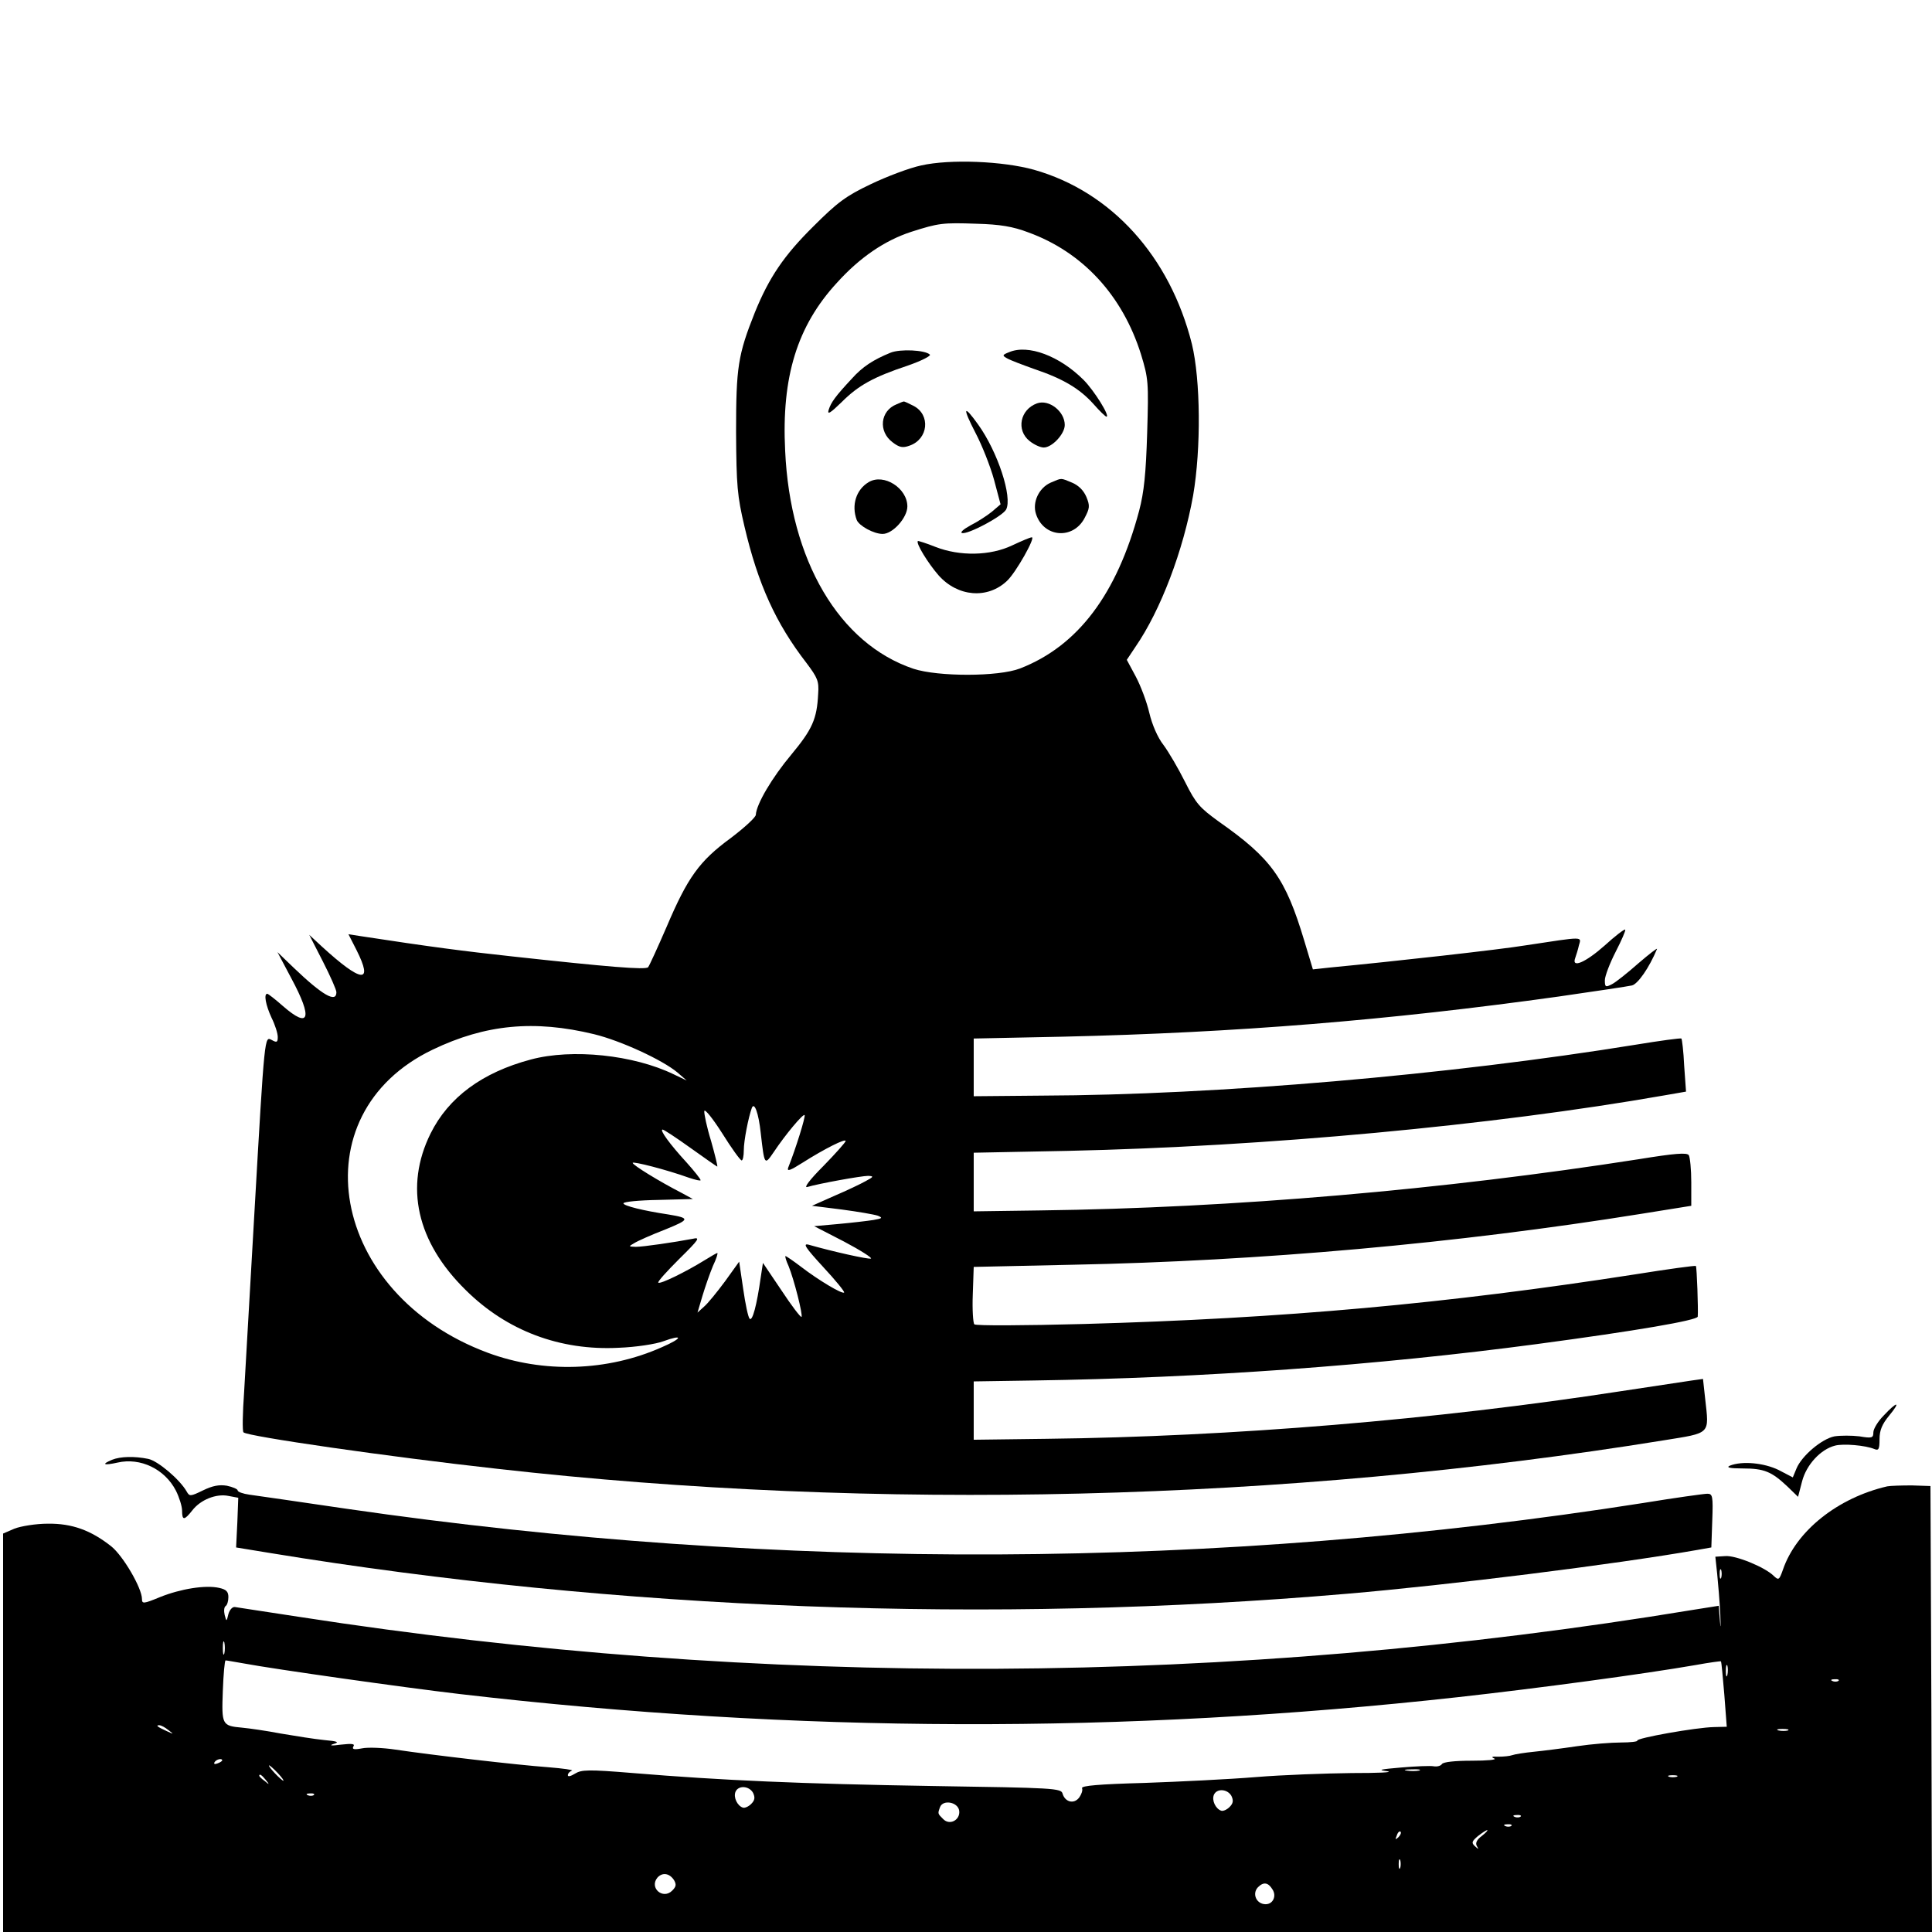 <?xml version="1.0" standalone="no"?>
<!DOCTYPE svg PUBLIC "-//W3C//DTD SVG 20010904//EN"
 "http://www.w3.org/TR/2001/REC-SVG-20010904/DTD/svg10.dtd">
<svg version="1.0" xmlns="http://www.w3.org/2000/svg"
 width="626pt" height="626pt" viewBox="0 0 626 626"
 preserveAspectRatio="xMidYMid meet">

<g transform="translate(0,626) scale(0.1,-0.1)"
fill="#000000" stroke="none">
<path d="M2985 5724 c-38 -8 -112 -36 -164 -61 -80 -38 -108 -59 -186 -137
-95 -94 -143 -165 -189 -278 -55 -138 -61 -178 -61 -388 1 -174 4 -207 27
-305 44 -188 102 -315 201 -443 36 -48 41 -59 38 -100 -4 -82 -19 -115 -87
-197 -62 -74 -113 -160 -115 -195 0 -8 -37 -42 -82 -76 -101 -74 -139 -127
-207 -287 -29 -67 -56 -126 -60 -131 -9 -9 -129 1 -440 35 -157 17 -265 31
-493 66 l-38 6 26 -51 c56 -111 17 -107 -112 11 l-41 38 44 -86 c24 -47 44
-92 44 -100 0 -36 -46 -9 -138 79 l-53 51 45 -85 c70 -130 59 -165 -27 -90
-25 22 -48 40 -51 40 -12 0 -5 -37 14 -78 11 -22 20 -50 20 -62 0 -17 -3 -19
-19 -10 -24 12 -23 28 -57 -565 -14 -247 -29 -506 -33 -575 -5 -69 -6 -128 -2
-131 12 -13 469 -79 821 -118 1227 -139 2556 -106 3780 92 155 25 148 18 135
135 l-7 64 -36 -5 c-21 -3 -125 -19 -232 -35 -597 -92 -1258 -147 -1860 -154
l-235 -3 0 95 0 94 195 3 c545 8 1112 49 1630 118 322 43 520 77 521 89 2 22
-3 161 -6 164 -2 2 -90 -10 -196 -27 -611 -95 -1138 -143 -1789 -161 -189 -5
-348 -6 -353 -1 -4 4 -7 48 -5 97 l3 89 320 7 c609 12 1245 69 1843 165 l162
26 0 76 c0 42 -4 81 -8 88 -6 9 -45 6 -162 -13 -634 -99 -1313 -158 -1940
-166 l-215 -3 0 95 0 95 305 6 c638 14 1375 82 1934 180 l69 12 -6 84 c-2 46
-7 86 -9 88 -2 2 -69 -7 -148 -20 -605 -98 -1355 -163 -1925 -165 l-220 -2 0
94 0 93 290 6 c562 13 1053 53 1605 130 118 17 225 33 238 36 19 5 55 56 81
118 2 5 -25 -16 -60 -46 -35 -31 -74 -62 -86 -68 -21 -11 -23 -9 -23 13 0 13
16 55 35 92 19 37 33 69 31 72 -3 2 -33 -21 -67 -52 -61 -54 -108 -75 -95 -40
3 9 9 27 12 41 8 29 19 29 -172 0 -85 -14 -426 -52 -635 -72 l-55 -6 -28 93
c-61 203 -106 266 -277 386 -62 45 -74 58 -109 128 -22 44 -53 97 -70 120 -19
24 -37 66 -46 104 -8 35 -28 88 -44 118 l-29 54 28 42 c82 119 155 312 187
491 26 152 24 374 -4 490 -71 284 -261 494 -512 565 -101 28 -271 35 -365 14z
m347 -217 c176 -64 305 -204 365 -395 24 -79 25 -90 20 -255 -4 -131 -10 -191
-26 -252 -72 -270 -198 -438 -386 -511 -70 -27 -265 -27 -345 -1 -241 81 -400
351 -416 707 -12 239 39 404 168 544 74 82 155 137 241 165 88 28 101 30 212
26 75 -2 117 -9 167 -28z m-1407 -2598 c86 -21 221 -83 270 -124 l30 -26 -42
20 c-130 63 -329 84 -463 48 -158 -42 -267 -123 -325 -240 -85 -172 -45 -351
114 -507 133 -132 306 -197 496 -187 55 2 120 12 144 21 66 24 63 10 -4 -19
-177 -79 -385 -85 -565 -18 -511 190 -616 772 -178 982 171 82 329 97 523 50z
m540 -321 c12 -104 12 -105 42 -61 38 57 95 125 100 120 4 -4 -29 -110 -53
-170 -5 -14 6 -10 47 16 71 45 139 79 139 70 0 -4 -33 -41 -72 -81 -45 -45
-65 -72 -52 -68 37 11 175 36 197 36 19 -1 18 -3 -8 -17 -16 -9 -62 -31 -102
-48 l-72 -32 96 -12 c53 -7 105 -16 117 -20 17 -7 15 -9 -14 -14 -19 -3 -70
-9 -114 -13 l-78 -7 97 -50 c53 -28 92 -53 87 -55 -9 -3 -125 23 -202 45 -20
5 -10 -10 47 -72 40 -43 71 -81 68 -83 -6 -6 -83 40 -139 83 -25 19 -48 35
-51 35 -2 0 2 -15 10 -32 18 -44 47 -159 42 -165 -3 -2 -32 36 -65 86 l-60 89
-7 -46 c-13 -92 -27 -144 -36 -135 -5 5 -14 48 -21 97 l-13 88 -46 -64 c-26
-35 -56 -72 -68 -82 l-21 -19 16 54 c9 30 24 73 34 97 11 23 17 42 14 42 -2 0
-21 -11 -42 -24 -58 -36 -143 -78 -149 -72 -3 3 28 37 68 77 65 64 69 71 43
65 -58 -11 -160 -26 -184 -26 -24 1 -24 1 -5 12 11 7 56 27 100 44 81 33 82
37 10 49 -80 12 -145 28 -145 36 0 5 51 10 113 11 l112 3 -35 19 c-74 38 -160
91 -160 98 0 6 110 -22 182 -48 21 -7 38 -11 38 -8 0 4 -20 29 -45 57 -56 61
-89 107 -78 107 4 0 45 -27 91 -60 46 -33 85 -60 86 -60 2 0 -7 37 -20 83 -14
45 -23 89 -22 97 2 8 28 -25 58 -72 30 -48 58 -87 63 -88 4 0 7 15 7 33 0 31
15 107 26 137 8 21 22 -16 29 -82z"/>
<path d="M2885 5117 c-56 -23 -90 -45 -125 -84 -53 -57 -67 -76 -75 -101 -5
-17 5 -11 42 25 54 54 102 81 216 119 43 15 74 31 70 35 -15 15 -97 19 -128 6z"/>
<path d="M3270 5119 c-23 -9 -23 -11 -7 -20 10 -6 50 -21 89 -35 92 -31 146
-63 191 -113 20 -23 39 -41 42 -41 13 0 -40 85 -74 119 -78 78 -180 116 -241
90z"/>
<path d="M2905 4950 c-53 -21 -60 -88 -13 -123 22 -17 33 -19 55 -11 61 21 69
100 13 129 -16 8 -30 15 -32 14 -2 0 -12 -4 -23 -9z"/>
<path d="M3360 4953 c-55 -20 -68 -87 -24 -122 15 -12 35 -21 46 -21 27 0 68
44 68 73 0 44 -51 84 -90 70z"/>
<path d="M3161 4857 c21 -40 48 -108 60 -152 l21 -79 -28 -24 c-16 -13 -47
-33 -69 -44 -22 -12 -35 -23 -28 -25 18 -6 131 54 143 76 21 40 -27 187 -91
276 -48 67 -51 55 -8 -28z"/>
<path d="M2815 4698 c-41 -24 -57 -75 -39 -123 8 -19 55 -45 84 -45 33 0 80
53 80 89 0 59 -76 108 -125 79z"/>
<path d="M3404 4696 c-38 -17 -60 -64 -47 -102 25 -76 120 -83 157 -13 17 32
18 40 6 69 -9 21 -25 37 -46 46 -39 16 -32 16 -70 0z"/>
<path d="M3280 4493 c-71 -34 -170 -36 -249 -5 -30 12 -56 20 -57 19 -7 -7 33
-72 67 -111 62 -70 159 -78 222 -18 29 27 94 143 80 141 -5 0 -33 -12 -63 -26z"/>
<path d="M6104 1674 c-19 -19 -34 -44 -34 -55 0 -18 -4 -20 -45 -13 -25 3 -61
3 -81 0 -41 -8 -106 -63 -123 -104 l-12 -29 -46 24 c-47 23 -118 30 -158 14
-13 -6 0 -9 41 -9 70 0 94 -10 145 -58 l35 -34 13 50 c14 54 60 104 107 116
27 7 98 1 127 -11 14 -6 17 -1 17 32 0 28 8 48 31 76 39 47 27 48 -17 1z"/>
<path d="M363 1530 c-36 -15 -27 -19 18 -9 74 17 153 -21 189 -91 11 -22 20
-51 20 -65 0 -32 7 -32 33 1 27 35 78 55 117 47 l32 -6 -3 -80 -4 -81 110 -18
c1129 -185 2338 -231 3490 -132 329 28 867 95 1135 142 l45 8 3 87 c3 80 1 87
-16 87 -10 0 -104 -13 -208 -30 -1376 -216 -2799 -222 -4199 -19 -154 23 -297
43 -317 46 -21 3 -38 9 -38 14 0 4 -16 11 -35 15 -25 4 -46 0 -77 -15 -41 -20
-44 -20 -53 -4 -22 39 -94 100 -125 106 -44 9 -90 8 -117 -3z"/>
<path d="M6115 1444 c-160 -37 -295 -144 -338 -270 -12 -34 -14 -35 -30 -20
-28 28 -123 67 -157 64 l-32 -2 6 -56 c3 -30 8 -89 10 -130 2 -41 1 -52 -1
-24 l-4 51 -82 -13 c-1496 -247 -3021 -255 -4517 -23 -107 16 -201 31 -209 32
-8 1 -17 -9 -21 -23 -6 -25 -6 -25 -12 -3 -3 13 -2 26 3 29 5 3 9 16 9 29 0
18 -7 25 -30 30 -44 10 -125 -3 -192 -30 -53 -22 -58 -22 -58 -6 0 35 -61 140
-100 171 -66 52 -127 74 -205 73 -39 0 -87 -8 -108 -16 l-37 -16 0 -645 0
-646 3125 0 3125 0 -2 723 -3 722 -60 2 c-33 0 -69 -1 -80 -3z m-538 -296 c-3
-7 -5 -2 -5 12 0 14 2 19 5 13 2 -7 2 -19 0 -25z m-4850 -245 c-3 -10 -5 -2
-5 17 0 19 2 27 5 18 2 -10 2 -26 0 -35z m64 -33 c96 -18 519 -78 699 -99
1091 -127 2151 -130 3235 -10 261 29 602 75 769 104 44 8 81 13 82 12 2 -1 6
-50 11 -107 l8 -105 -41 -1 c-58 -1 -254 -36 -249 -44 2 -3 -22 -6 -53 -6 -31
0 -95 -5 -142 -12 -47 -7 -110 -15 -140 -18 -30 -3 -62 -8 -70 -11 -8 -3 -28
-5 -45 -5 -21 1 -25 -1 -13 -6 9 -4 -23 -7 -73 -7 -54 0 -93 -4 -97 -11 -4 -6
-16 -9 -27 -7 -11 2 -58 0 -105 -4 -70 -6 -78 -8 -45 -12 22 -4 -30 -6 -115
-6 -85 -1 -225 -6 -310 -13 -85 -7 -248 -15 -362 -19 -146 -4 -205 -9 -202
-17 3 -7 -2 -20 -9 -30 -17 -23 -46 -15 -54 12 -4 18 -28 19 -421 25 -427 7
-681 18 -971 42 -146 12 -167 11 -188 -2 -13 -8 -23 -11 -23 -5 0 6 6 12 13
15 6 2 -28 7 -78 11 -97 7 -374 39 -494 57 -40 6 -89 8 -108 4 -26 -5 -33 -3
-28 6 6 9 -4 10 -41 6 -29 -4 -39 -3 -24 2 21 6 15 9 -30 13 -30 3 -93 13
-140 21 -47 9 -103 17 -125 19 -66 6 -67 9 -63 119 2 54 6 99 9 99 4 0 30 -5
60 -10z m4806 -37 c-3 -10 -5 -4 -5 12 0 17 2 24 5 18 2 -7 2 -21 0 -30z m360
-19 c-3 -3 -12 -4 -19 -1 -8 3 -5 6 6 6 11 1 17 -2 13 -5z m-5411 -160 c18
-14 18 -14 -6 -3 -31 14 -36 19 -24 19 6 0 19 -7 30 -16z m5247 -1 c-7 -2 -21
-2 -30 0 -10 3 -4 5 12 5 17 0 24 -2 18 -5z m-5073 -97 c0 -2 -7 -7 -16 -10
-8 -3 -12 -2 -9 4 6 10 25 14 25 6z m180 -41 c13 -14 21 -25 18 -25 -2 0 -15
11 -28 25 -13 14 -21 25 -18 25 2 0 15 -11 28 -25z m3698 8 c-10 -2 -28 -2
-40 0 -13 2 -5 4 17 4 22 1 32 -1 23 -4z m-3737 -30 c13 -16 12 -17 -3 -4 -10
7 -18 15 -18 17 0 8 8 3 21 -13z m4572 10 c-7 -2 -19 -2 -25 0 -7 3 -2 5 12 5
14 0 19 -2 13 -5z m-2993 -52 c7 -15 6 -24 -6 -36 -9 -9 -21 -14 -27 -12 -18
6 -31 33 -24 51 9 22 44 20 57 -3z m1550 -10 c7 -15 6 -24 -6 -36 -9 -9 -21
-14 -27 -12 -18 6 -31 33 -24 51 9 22 44 20 57 -3z m-2973 3 c-3 -3 -12 -4
-19 -1 -8 3 -5 6 6 6 11 1 17 -2 13 -5z m2091 -51 c4 -30 -31 -49 -52 -27 -18
18 -18 17 -10 39 10 25 58 16 62 -12z m1819 -19 c-3 -3 -12 -4 -19 -1 -8 3 -5
6 6 6 11 1 17 -2 13 -5z m-30 -30 c-3 -3 -12 -4 -19 -1 -8 3 -5 6 6 6 11 1 17
-2 13 -5z m-366 -37 c-10 -9 -11 -8 -5 6 3 10 9 15 12 12 3 -3 0 -11 -7 -18z
m270 4 c-16 -12 -21 -23 -16 -32 7 -12 6 -12 -6 -1 -12 11 -10 16 10 33 13 10
26 19 30 19 3 0 -5 -9 -18 -19z m-264 -103 c-3 -7 -5 -2 -5 12 0 14 2 19 5 13
2 -7 2 -19 0 -25z m-2353 -40 c8 -14 7 -21 -6 -34 -30 -30 -75 9 -48 42 16 18
39 15 54 -8z m1939 -30 c14 -21 2 -48 -22 -48 -30 0 -45 34 -25 55 18 18 33
16 47 -7z"/>
</g>
</svg>
